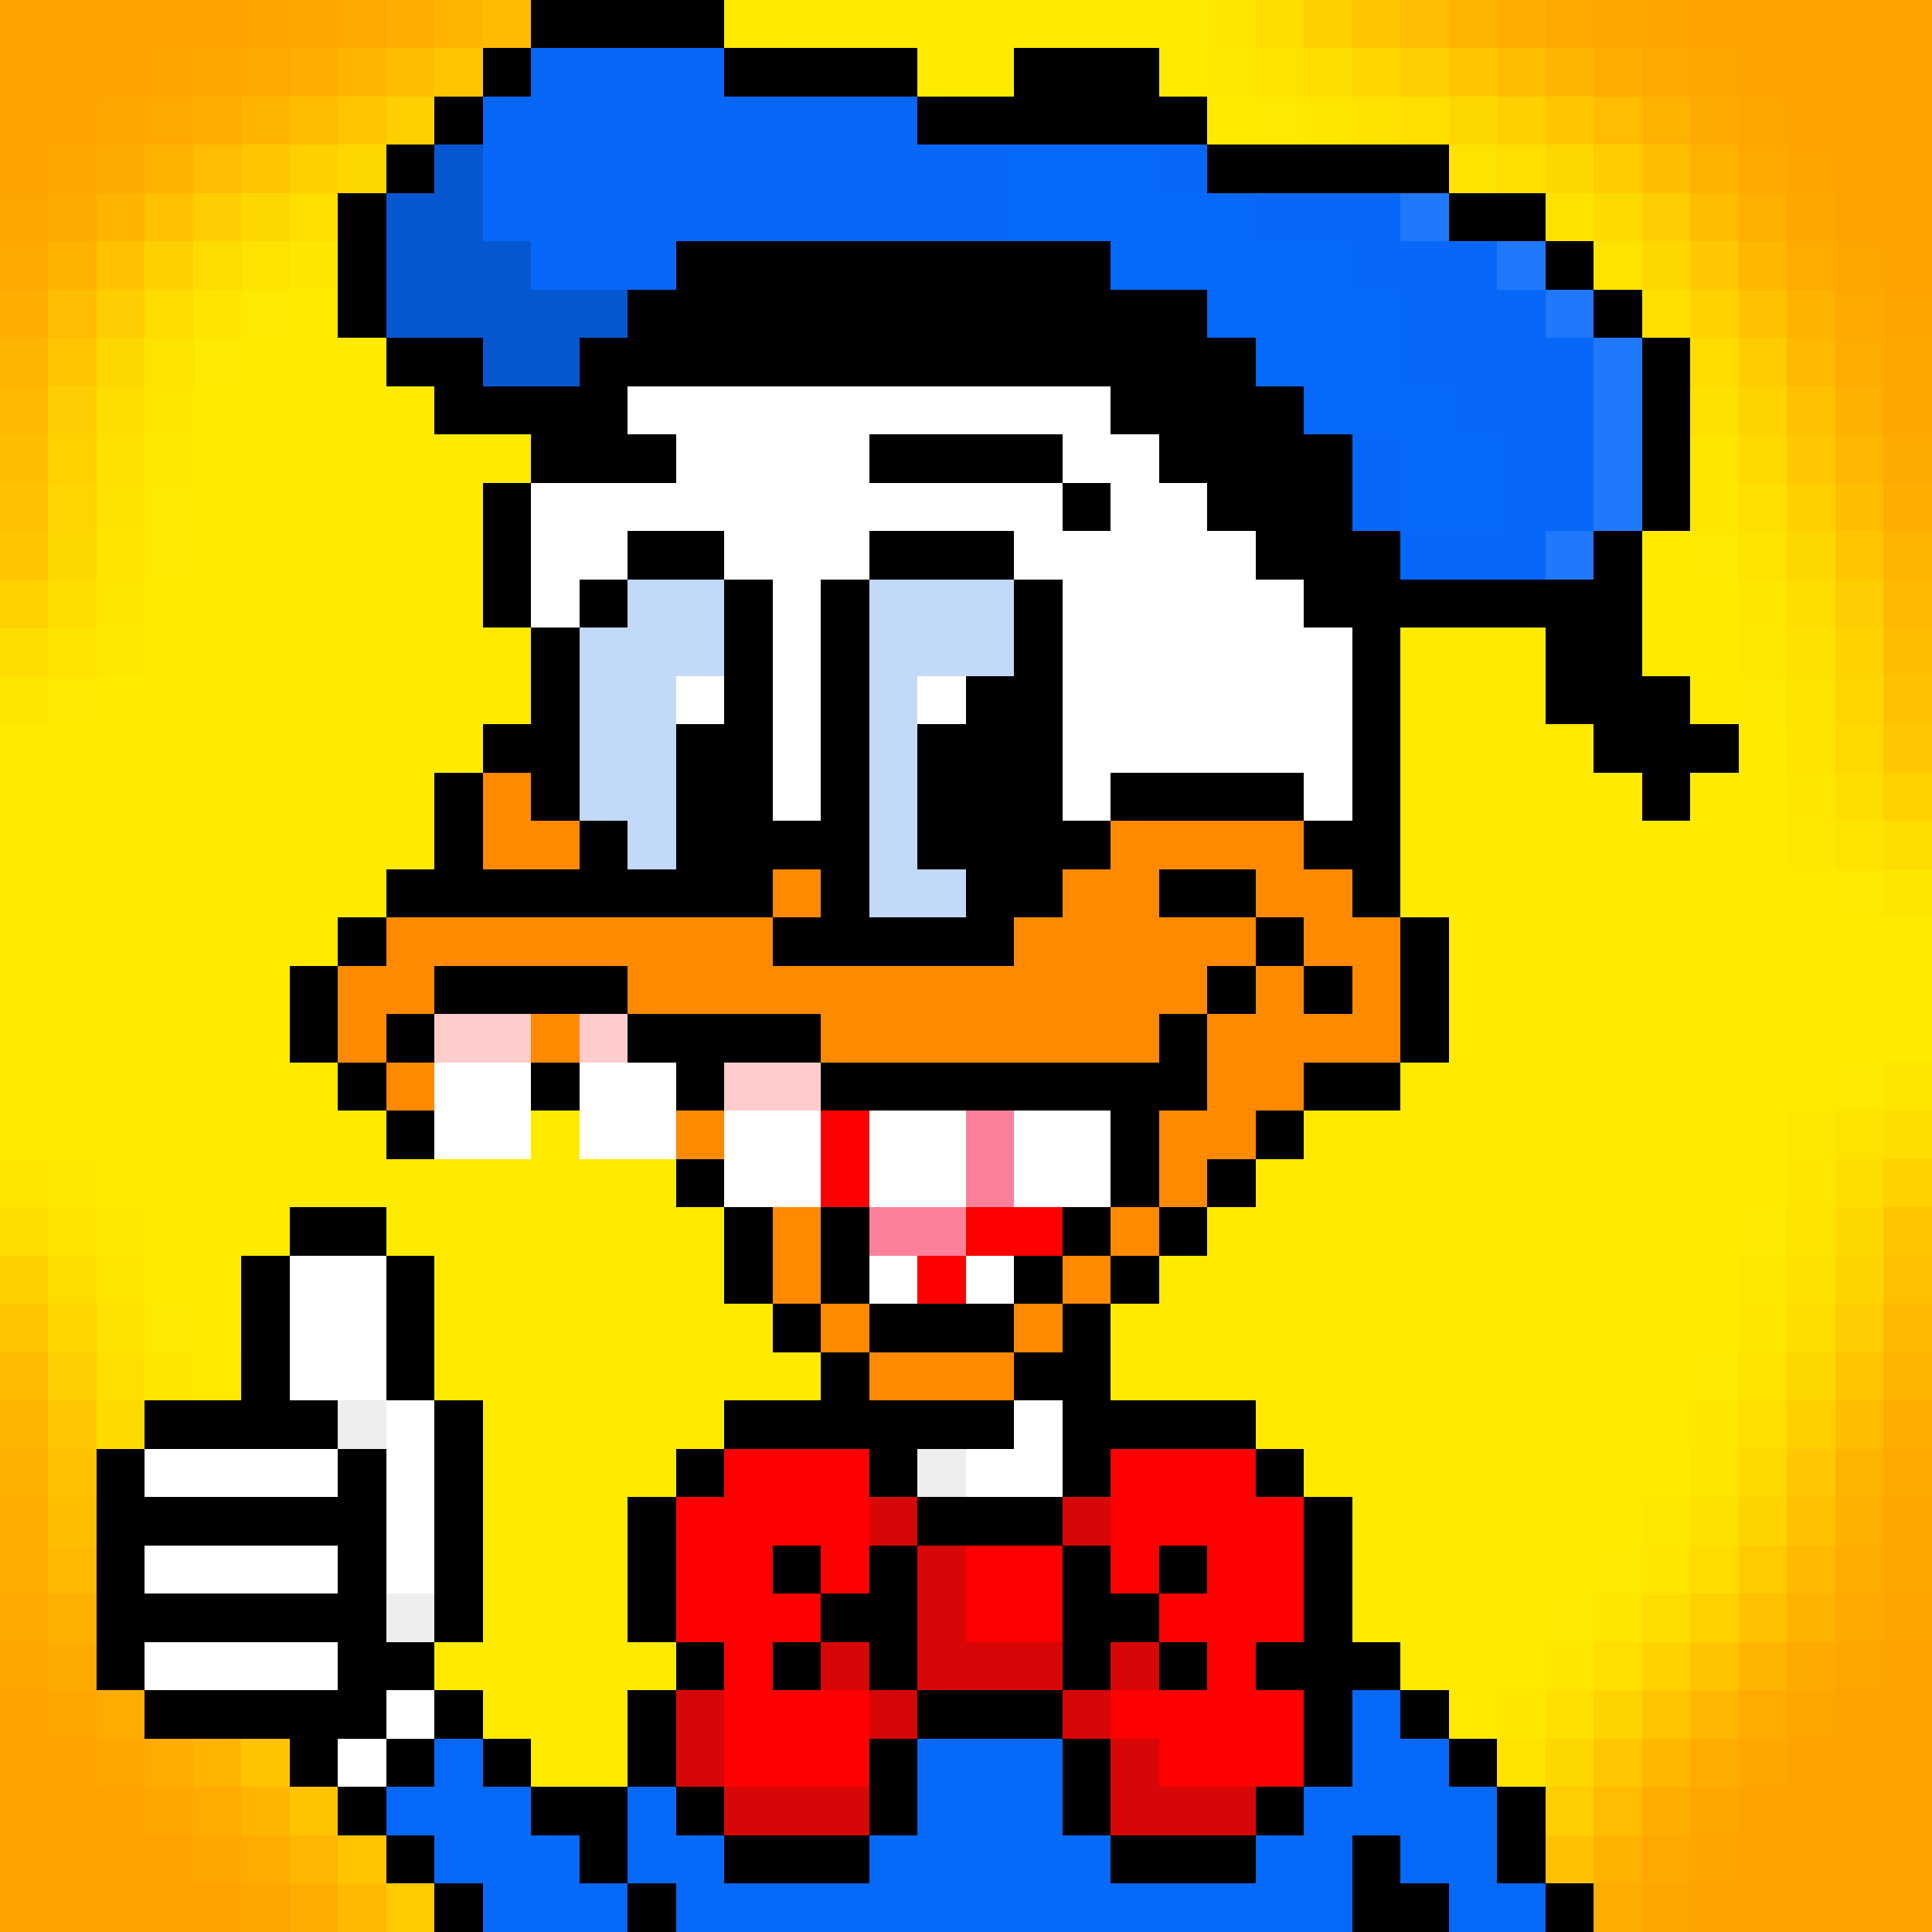 <svg xmlns="http://www.w3.org/2000/svg" viewBox="0 -0.5 40 40" shape-rendering="crispEdges">
<rect x="0" y="-0.5" width="40" height="40" fill="#333333" stroke="none"/>
<path stroke="#ffa200" d="M0 0h3M36 0h4M0 1h2M37 1h3M0 2h1M38 2h2M39 3h1M39 4h1M39 35h1M0 36h1M38 36h2M0 37h2M37 37h3M0 38h3M37 38h3M0 39h4M36 39h4" />
<path stroke="#ffa300" d="M3 0h2M35 0h1M2 1h1M36 1h1M1 2h1M37 2h1M0 3h1M38 3h1M38 4h1M39 5h1M39 34h1M0 35h1M38 35h1M1 36h1M37 36h1M2 37h1M36 37h1M3 38h1M36 38h1M4 39h1M35 39h1" />
<path stroke="#ffa400" d="M5 0h1M34 0h1M3 1h1M37 3h1M39 6h1M39 33h1M35 38h1" />
<path stroke="#ffa600" d="M6 0h1M33 0h1M4 1h1M39 31h1M2 36h1M36 36h1M3 37h1M4 38h1M5 39h1" />
<path stroke="#ffa900" d="M7 0h1M32 0h1M5 1h1M36 3h1M39 30h1M34 38h1" />
<path stroke="#ffae00" d="M8 0h1M31 0h1M6 1h1M33 1h1M39 10h1M39 29h1M0 31h1M34 37h1" />
<path stroke="#ffb400" d="M9 0h1M30 0h1M5 2h1M2 4h1M0 7h1M39 11h1M39 28h1" />
<path stroke="#ffbb00" d="M10 0h1M0 28h1" />
<path stroke="#000000" d="M11 0h4M10 1h1M15 1h4M21 1h3M9 2h1M19 2h6M8 3h1M25 3h5M7 4h1M30 4h2M7 5h1M14 5h9M32 5h1M7 6h1M13 6h12M33 6h1M8 7h2M12 7h14M34 7h1M9 8h4M23 8h4M34 8h1M11 9h3M18 9h4M24 9h4M34 9h1M10 10h1M22 10h1M25 10h3M34 10h1M10 11h1M13 11h2M18 11h3M26 11h3M33 11h1M10 12h1M12 12h1M15 12h1M17 12h1M21 12h1M27 12h7M11 13h1M15 13h1M17 13h1M21 13h1M28 13h1M32 13h2M11 14h1M15 14h1M17 14h1M20 14h2M28 14h1M32 14h3M10 15h2M14 15h2M17 15h1M19 15h3M28 15h1M33 15h3M9 16h1M11 16h1M14 16h2M17 16h1M19 16h3M23 16h4M28 16h1M34 16h1M9 17h1M12 17h1M14 17h4M19 17h4M27 17h2M8 18h8M17 18h1M20 18h2M24 18h2M28 18h1M7 19h1M16 19h5M26 19h1M29 19h1M6 20h1M9 20h4M25 20h1M27 20h1M29 20h1M6 21h1M8 21h1M13 21h4M24 21h1M29 21h1M7 22h1M11 22h1M14 22h1M17 22h8M27 22h2M8 23h1M23 23h1M26 23h1M14 24h1M23 24h1M25 24h1M6 25h2M15 25h1M17 25h1M22 25h1M24 25h1M5 26h1M8 26h1M15 26h1M17 26h1M21 26h1M23 26h1M5 27h1M8 27h1M16 27h1M18 27h3M22 27h1M5 28h1M8 28h1M17 28h1M21 28h2M3 29h4M9 29h1M15 29h6M22 29h4M2 30h1M7 30h1M9 30h1M14 30h1M18 30h1M22 30h1M26 30h1M2 31h6M9 31h1M13 31h1M19 31h3M27 31h1M2 32h1M7 32h1M9 32h1M13 32h1M16 32h1M18 32h1M22 32h1M24 32h1M27 32h1M2 33h6M9 33h1M13 33h1M17 33h2M22 33h2M27 33h1M2 34h1M7 34h2M14 34h1M16 34h1M18 34h1M22 34h1M24 34h1M26 34h3M3 35h5M9 35h1M13 35h1M19 35h3M27 35h1M29 35h1M6 36h1M8 36h1M10 36h1M13 36h1M18 36h1M22 36h1M27 36h1M30 36h1M7 37h1M11 37h2M14 37h1M18 37h1M22 37h1M26 37h1M31 37h1M8 38h1M12 38h1M15 38h3M23 38h3M28 38h1M31 38h1M9 39h1M13 39h1M28 39h2M32 39h1" />
<path stroke="#ffea00" d="M15 0h1M24 0h1M25 2h1M6 6h1M4 8h1M3 12h1M35 12h1M2 14h1M0 15h1M36 15h1M36 16h1M37 18h1M39 19h1M39 21h1M37 22h1M0 23h1M2 24h1M36 24h1M3 26h1M35 27h1M4 28h1M34 29h1M34 30h1M31 34h1M30 35h1" />
<path stroke="#ffeb00" d="M16 0h8M19 1h2M24 1h1M5 7h3M5 8h4M4 9h7M4 10h6M4 11h6M34 11h1M4 12h6M34 12h1M3 13h8M29 13h3M34 13h2M3 14h8M29 14h3M35 14h1M1 15h9M29 15h4M0 16h9M29 16h5M35 16h1M0 17h9M29 17h8M0 18h8M29 18h8M0 19h7M30 19h9M0 20h6M30 20h10M0 21h6M30 21h9M0 22h7M29 22h8M1 23h7M11 23h1M27 23h10M3 24h11M26 24h10M3 25h3M8 25h7M25 25h11M4 26h1M9 26h6M24 26h12M4 27h1M9 27h7M23 27h12M9 28h8M23 28h12M10 29h5M26 29h8M10 30h4M27 30h7M10 31h3M28 31h6M10 32h3M28 32h5M10 33h3M28 33h4M9 34h5M29 34h2M10 35h3M11 36h2" />
<path stroke="#ffe600" d="M25 0h1M27 2h1M3 8h1M2 12h1M36 12h1M0 14h1M37 16h1M39 18h1M39 22h1M0 24h1M37 24h1M36 27h1M32 34h1" />
<path stroke="#ffdd00" d="M26 0h1M2 8h1M1 12h1M37 12h1M0 13h1M38 16h1M39 17h1M39 23h1M38 24h1M0 25h1M37 27h1M34 33h1" />
<path stroke="#ffd000" d="M27 0h1M3 5h1M0 26h1" />
<path stroke="#ffc500" d="M28 0h1M1 7h1M38 11h1M38 28h1" />
<path stroke="#ffbc00" d="M29 0h1M33 2h1M4 3h1M1 6h1M33 37h1" />
<path stroke="#ffb500" d="M7 1h1M32 1h1M0 29h1M38 30h1M36 34h1M4 36h1M5 37h1" />
<path stroke="#ffbd00" d="M8 1h1M31 1h1M6 2h1M35 4h1M38 10h1M38 29h1" />
<path stroke="#ffc600" d="M9 1h1M30 1h1M7 2h1M32 2h1M5 3h1M0 11h1M39 25h1" />
<path stroke="#0667f9" d="M11 1h4M10 2h9M10 3h11M24 3h1M10 4h11M26 4h3M11 5h3M28 5h3M29 6h3M29 7h4M30 8h3M28 9h1M31 9h2M28 10h1M31 10h2M29 11h3" />
<path stroke="#ffe800" d="M25 1h1M3 9h1M2 13h1M36 13h1M37 17h1M37 23h1M1 24h1M2 25h1M36 26h1M34 31h1" />
<path stroke="#ffe300" d="M26 1h1M30 3h1M5 5h1M33 5h1M3 7h1M36 11h1M1 13h1M37 14h1M38 17h1M38 23h1M1 25h1M37 25h1M36 28h1M31 36h1" />
<path stroke="#ffdc00" d="M27 1h1M4 5h1M1 26h1" />
<path stroke="#ffd500" d="M28 1h1M38 14h1M1 27h1" />
<path stroke="#ffce00" d="M29 1h1M1 28h1M32 37h1" />
<path stroke="#ffa800" d="M34 1h1M3 2h1M0 5h1M38 6h1M0 33h1M38 33h1" />
<path stroke="#ffa500" d="M35 1h1M2 2h1M36 2h1M1 3h1M0 4h1M38 5h1M39 7h1M39 32h1M0 34h1M38 34h1M1 35h1M37 35h1M34 39h1" />
<path stroke="#ffad00" d="M4 2h1M0 6h1" />
<path stroke="#ffcf00" d="M8 2h1M31 2h1M6 3h1M37 10h1M37 29h1" />
<path stroke="#ffe900" d="M26 2h1M5 6h1M4 7h1M3 10h1M3 11h1M35 11h1M1 14h1M36 14h1M38 18h1M38 22h1M36 25h1M3 27h1M35 28h1M33 32h1M32 33h1" />
<path stroke="#ffe200" d="M28 2h1M32 4h1M2 10h1M2 27h1" />
<path stroke="#ffde00" d="M29 2h1M31 3h1M6 4h1M2 28h1M36 29h1M33 34h1" />
<path stroke="#ffd700" d="M30 2h1M7 3h1M32 3h1M5 4h1M34 5h1M2 7h1M1 11h1M37 11h1M38 25h1M37 28h1M32 36h1" />
<path stroke="#ffb200" d="M34 2h1M3 3h1M35 3h1M1 5h1M37 6h1M37 33h1" />
<path stroke="#ffaa00" d="M35 2h1M2 3h1M1 4h1M39 9h1M1 34h1M37 34h1" />
<path stroke="#0658d1" d="M9 3h1M8 4h2M8 5h3M8 6h5M10 7h2" />
<path stroke="#0669f9" d="M21 3h3M21 4h5M23 5h5M25 6h4M26 7h3M27 8h3M29 9h2M29 10h2M28 35h1M9 36h1M19 36h3M28 36h2M8 37h3M13 37h1M19 37h3M27 37h4M9 38h3M13 38h2M18 38h5M26 38h2M29 38h2M10 39h3M14 39h14M30 39h2" />
<path stroke="#ffcc00" d="M33 3h1M36 7h1" />
<path stroke="#ffbf00" d="M34 3h1" />
<path stroke="#ffc100" d="M3 4h1M2 5h1M37 8h1M0 10h1M37 31h1M36 33h1" />
<path stroke="#ffcd00" d="M4 4h1M34 4h1M2 6h1M1 8h1M38 12h1M38 27h1" />
<path stroke="#2079fc" d="M29 4h1M31 5h1M32 6h1M33 7h1M33 8h1M33 9h1M33 10h1M32 11h1" />
<path stroke="#ffda00" d="M33 4h1M2 29h1" />
<path stroke="#ffaf00" d="M36 4h1" />
<path stroke="#ffa700" d="M37 4h1M39 8h1M35 37h1" />
<path stroke="#ffe700" d="M6 5h1M35 10h1M3 28h1M35 29h1M31 35h1" />
<path stroke="#ffc800" d="M35 5h1M37 9h1M1 29h1" />
<path stroke="#ffb700" d="M36 5h1M34 36h1" />
<path stroke="#ffab00" d="M37 5h1M0 32h1M2 35h1M36 35h1M3 36h1M4 37h1M5 38h1" />
<path stroke="#ffdb00" d="M3 6h1M35 7h1M35 32h1" />
<path stroke="#ffe400" d="M4 6h1M2 11h1M37 15h1" />
<path stroke="#ffdf00" d="M34 6h1M36 10h1" />
<path stroke="#ffd200" d="M35 6h1M38 13h1M34 34h1" />
<path stroke="#ffc200" d="M36 6h1M39 14h1M1 30h1M32 38h1" />
<path stroke="#ffb900" d="M37 7h1M0 8h1M1 32h1M37 32h1M7 39h1" />
<path stroke="#ffac00" d="M38 7h1M38 32h1M35 36h1M6 39h1M33 39h1" />
<path stroke="#ffffff" d="M13 8h10M14 9h4M22 9h2M11 10h11M23 10h2M11 11h2M15 11h3M21 11h5M11 12h1M16 12h1M22 12h5M16 13h1M22 13h6M14 14h1M16 14h1M19 14h1M22 14h6M16 15h1M22 15h6M16 16h1M22 16h1M27 16h1M9 22h2M12 22h2M9 23h2M12 23h2M15 23h2M18 23h2M21 23h2M15 24h2M18 24h2M21 24h2M6 26h2M18 26h1M20 26h1M6 27h2M6 28h2M8 29h1M21 29h1M3 30h4M8 30h1M20 30h2M8 31h1M3 32h4M8 32h1M3 34h4M8 35h1M7 36h1" />
<path stroke="#ffe100" d="M35 8h1M2 9h1M37 13h1M37 26h1M35 31h1" />
<path stroke="#ffd300" d="M36 8h1M38 26h1M36 31h1M33 35h1" />
<path stroke="#ffb000" d="M38 8h1M38 31h1" />
<path stroke="#ffbe00" d="M0 9h1M39 13h1M1 31h1" />
<path stroke="#ffd100" d="M1 9h1M0 12h1M39 16h1M39 24h1M35 33h1" />
<path stroke="#ffe500" d="M35 9h1M2 26h1M35 30h1M34 32h1M33 33h1" />
<path stroke="#ffd900" d="M36 9h1M36 30h1" />
<path stroke="#ffb600" d="M38 9h1M35 35h1M6 38h1" />
<path stroke="#ffd400" d="M1 10h1" />
<path stroke="#c3d9f9" d="M13 12h2M18 12h3M12 13h3M18 13h3M12 14h2M18 14h1M12 15h2M18 15h1M12 16h2M18 16h1M13 17h1M18 17h1M18 18h2" />
<path stroke="#ffba00" d="M39 12h1M39 27h1" />
<path stroke="#ffd800" d="M38 15h1" />
<path stroke="#ffc700" d="M39 15h1M37 30h1M33 36h1" />
<path stroke="#ff8a00" d="M10 16h1M10 17h2M23 17h4M16 18h1M22 18h2M26 18h2M8 19h8M21 19h5M27 19h2M7 20h2M13 20h12M26 20h1M28 20h1M7 21h1M11 21h1M17 21h7M25 21h4M8 22h1M25 22h2M14 23h1M24 23h2M24 24h1M16 25h1M23 25h1M16 26h1M22 26h1M17 27h1M21 27h1M18 28h3" />
<path stroke="#ffcccc" d="M9 21h2M12 21h1M15 22h2" />
<path stroke="#ff0000" d="M17 23h1M17 24h1M20 25h2M19 26h1M15 30h3M23 30h3M14 31h4M23 31h4M14 32h2M17 32h1M20 32h2M23 32h1M25 32h2M14 33h3M20 33h2M24 33h3M15 34h1M25 34h1M15 35h3M23 35h4M15 36h3M24 36h3" />
<path stroke="#fc809a" d="M20 23h1M20 24h1M18 25h2" />
<path stroke="#ffc000" d="M39 26h1" />
<path stroke="#ffc400" d="M0 27h1M34 35h1M7 38h1" />
<path stroke="#f0eded" d="M7 29h1M19 30h1M8 33h1" />
<path stroke="#ffb100" d="M0 30h1M1 33h1" />
<path stroke="#d80707" d="M18 31h1M22 31h1M19 32h1M19 33h1M17 34h1M19 34h3M23 34h1M14 35h1M18 35h1M22 35h1M14 36h1M23 36h1M15 37h3M23 37h3" />
<path stroke="#ffcb00" d="M36 32h1" />
<path stroke="#ffc300" d="M35 34h1M5 36h1M6 37h1" />
<path stroke="#ffe000" d="M32 35h1" />
<path stroke="#ffb300" d="M33 38h1" />
<path stroke="#ffca00" d="M8 39h1" />
</svg>